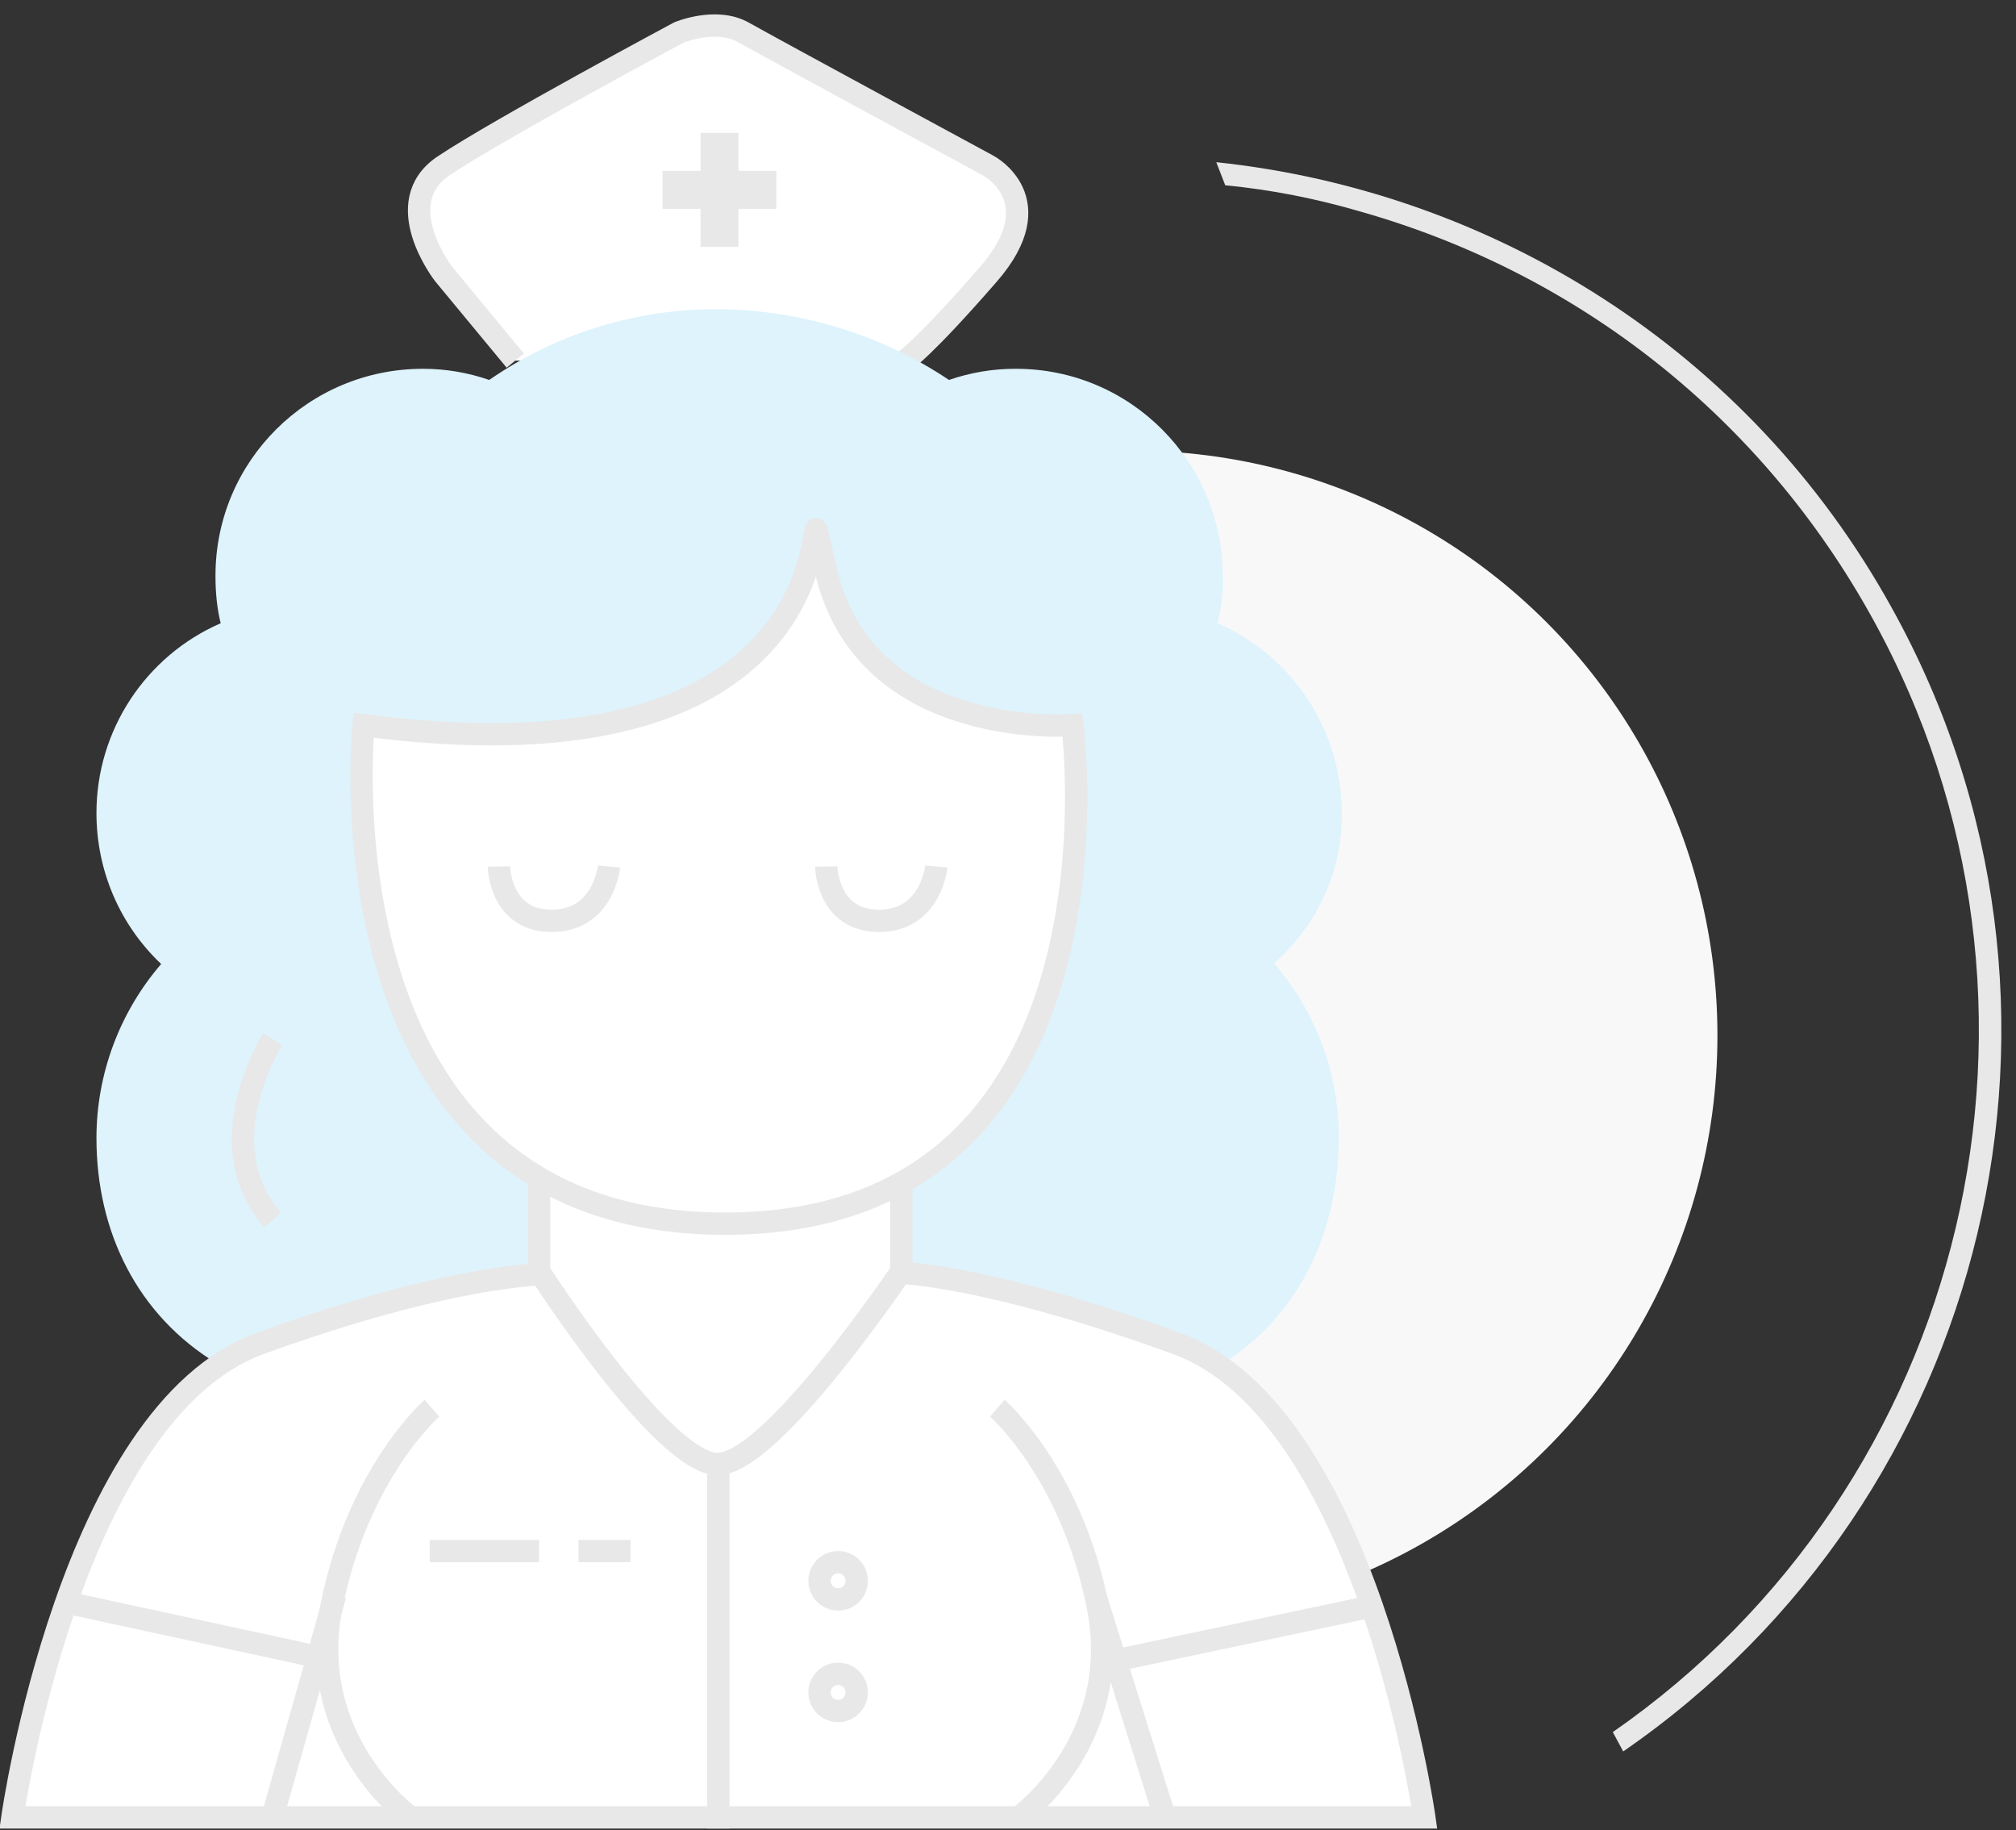 <?xml version="1.0" encoding="utf-8"?>
<!-- Generator: Adobe Illustrator 23.0.0, SVG Export Plug-In . SVG Version: 6.00 Build 0)  -->
<svg version="1.1" id="Layer_1" xmlns="http://www.w3.org/2000/svg" xmlns:xlink="http://www.w3.org/1999/xlink" x="0px" y="0px"
	 viewBox="0 0 271 246" style="enable-background:new 0 0 271 246;" xml:space="preserve">
<rect x="0" y="0" width="271" height="246" fill="#333333" stroke="none"/>
<style type="text/css">
	.st0{fill:#F8F8F8;}
	.st1{fill:#FFFFFF;stroke:#E8E8E8;stroke-width:3;}
	.st2{fill:#E8E8E8;}
	.st3{fill:#DEF3FC;}
	.st4{fill:none;stroke:#E8E8E8;stroke-width:3;}
	.st5{fill:#FFFFFF;}
</style>
<g id="Symbol_8_10" transform="translate(-568.335 -268.934)">
	<ellipse id="Ellipse_137" class="st0" cx="720.6" cy="408.1" rx="78.6" ry="78.6"/>
	<g id="Group_3012" transform="translate(-18 26)">
		<path id="Path_3825" class="st1" d="M655.6,291.4l-9.6-11.6c0,0-7.5-9.6,0-14.6s31.6-17.9,31.6-17.9s5-2.1,8.7,0
			s32.9,17.9,32.9,17.9s8.7,4.6,0,14.6S708,291.4,708,291.4"/>
		<path id="Path_3829" class="st2" d="M685.6,276.1V271h5.1v-5.1h-5.1v-5.1h-5.1v5.1h-5.1v5.1h5.1v5.1L685.6,276.1z"/>
		<path id="Path_3827" class="st3" d="M766.7,352.2c0-11.1-6.6-21.1-16.7-25.5c0.5-2.1,0.8-4.2,0.7-6.3c0-15.4-12.4-27.9-27.8-27.9
			c0,0-0.1,0-0.1,0c-3,0-6,0.5-8.9,1.5c-9.1-6.1-19.9-9.4-30.9-9.5c-11-0.1-21.8,3.2-30.9,9.5c-2.9-1-5.9-1.5-8.9-1.5
			c-15.4,0-27.9,12.4-27.9,27.8c0,0,0,0.1,0,0.1c0,2.1,0.2,4.3,0.7,6.3c-10.1,4.4-16.7,14.4-16.7,25.5c0,7.7,3.1,15,8.7,20.3
			c-5.6,6.5-8.7,14.8-8.7,23.4c0,12.6,5.5,23.8,16.2,30.3c5.4-3.7,9-3.5,19.8-7c7.7-2.3,15.6-3.9,23.6-4.9v-13
			c-14.3-8.2-19.9-20.4-24-41.3v-19.9c0,0,18.6,3.1,32,0c13.4-3.1,19.4-5.8,25-15.4l2.8-4.5l2.1,0.2c4.8,12.1,13.8,20.4,31.4,19.7
			h2.4V360c-3.7,24.3-9.1,33.6-23.5,41.7v12.5l15.4,2.6c6.7,1.1,22.3,6,27.7,9.7c10.8-6.5,16.1-18.1,16.1-30.7
			c0-8.6-3.1-16.9-8.7-23.4C763.5,367.2,766.8,359.9,766.7,352.2z"/>
		<path id="Path_3826" class="st4" d="M623,382.6c0,0-9,14.1,0,24.3"/>
		<path id="Path_3815" class="st1" d="M682.9,439.8v47.4h-94.9c0,0,7.7-54.4,33.3-63.7s38.1-9.3,38.1-9.3"/>
		<path id="Path_3816" class="st1" d="M682.9,439.8v47.4h94.9c0,0-7.7-54.4-33.3-63.7s-37.3-9.5-37.3-9.5"/>
		<path id="Path_3818" class="st4" d="M723.4,487.1c0,0,14.1-10.3,10.5-28.3s-13.5-26.6-13.5-26.6"/>
		<path id="Path_3824" class="st4" d="M641.4,487.1c0,0-14.1-10.3-10.5-28.3s13.5-26.6,13.5-26.6"/>
		<path id="Path_3819" class="st4" d="M631.4,457.3L623,487"/>
		<path id="Path_3820" class="st4" d="M733.6,457.5l9.2,29.3"/>
		<path id="Path_3821" class="st4" d="M594.7,458.2l34.2,7.4"/>
		<path id="Path_3822" class="st4" d="M736.3,466.1l34.6-7.3"/>
		<path id="Path_3823" class="st4" d="M644.1,451.4h14.7"/>
		<path id="Path_3833" class="st4" d="M664.1,451.4h7"/>
		<g id="Ellipse_134" transform="translate(695 463)">
			<circle class="st5" cx="4" cy="-7.6" r="4"/>
			<circle class="st4" cx="4" cy="-7.6" r="2.5"/>
		</g>
		<g id="Ellipse_135" transform="translate(695 478)">
			<circle class="st5" cx="4" cy="-7.6" r="4"/>
			<circle class="st4" cx="4" cy="-7.6" r="2.5"/>
		</g>
		<path id="Path_3814" class="st1" d="M658.8,401v12.8c0,0,16.6,25.9,24,25.9c6.7,0,21.8-21.7,24.5-25.6c0.1-0.1,0.2-0.3,0.2-0.3
			v-12.1"/>
		<path id="Path_3813" class="st1" d="M635.2,340.4c0,0-6.8,67,48.6,67s46.7-67,46.7-67s-27.7,2.2-33.1-20.6
			S709.5,350.2,635.2,340.4z"/>
		<path id="Path_3830" class="st4" d="M653.4,359.4c0,0,0.1,7.3,7.1,7.3s7.7-7.3,7.7-7.3"/>
		<path id="Path_3831" class="st4" d="M697.4,359.4c0,0,0.1,7.3,7.1,7.3s7.7-7.3,7.7-7.3"/>
	</g>
</g>
<path class="st2" d="M183.1,28.5c29.4,8.4,53.8,27.8,68.6,54.6c28.7,51.9,12.8,116.6-34.9,149.7l1.4,2.6
	c49.2-33.9,65.7-100.4,36.1-153.7c-19.3-34.9-53.9-56-90.8-59.9l1.2,3.1C170.9,25.5,177,26.7,183.1,28.5z"/>
</svg>
